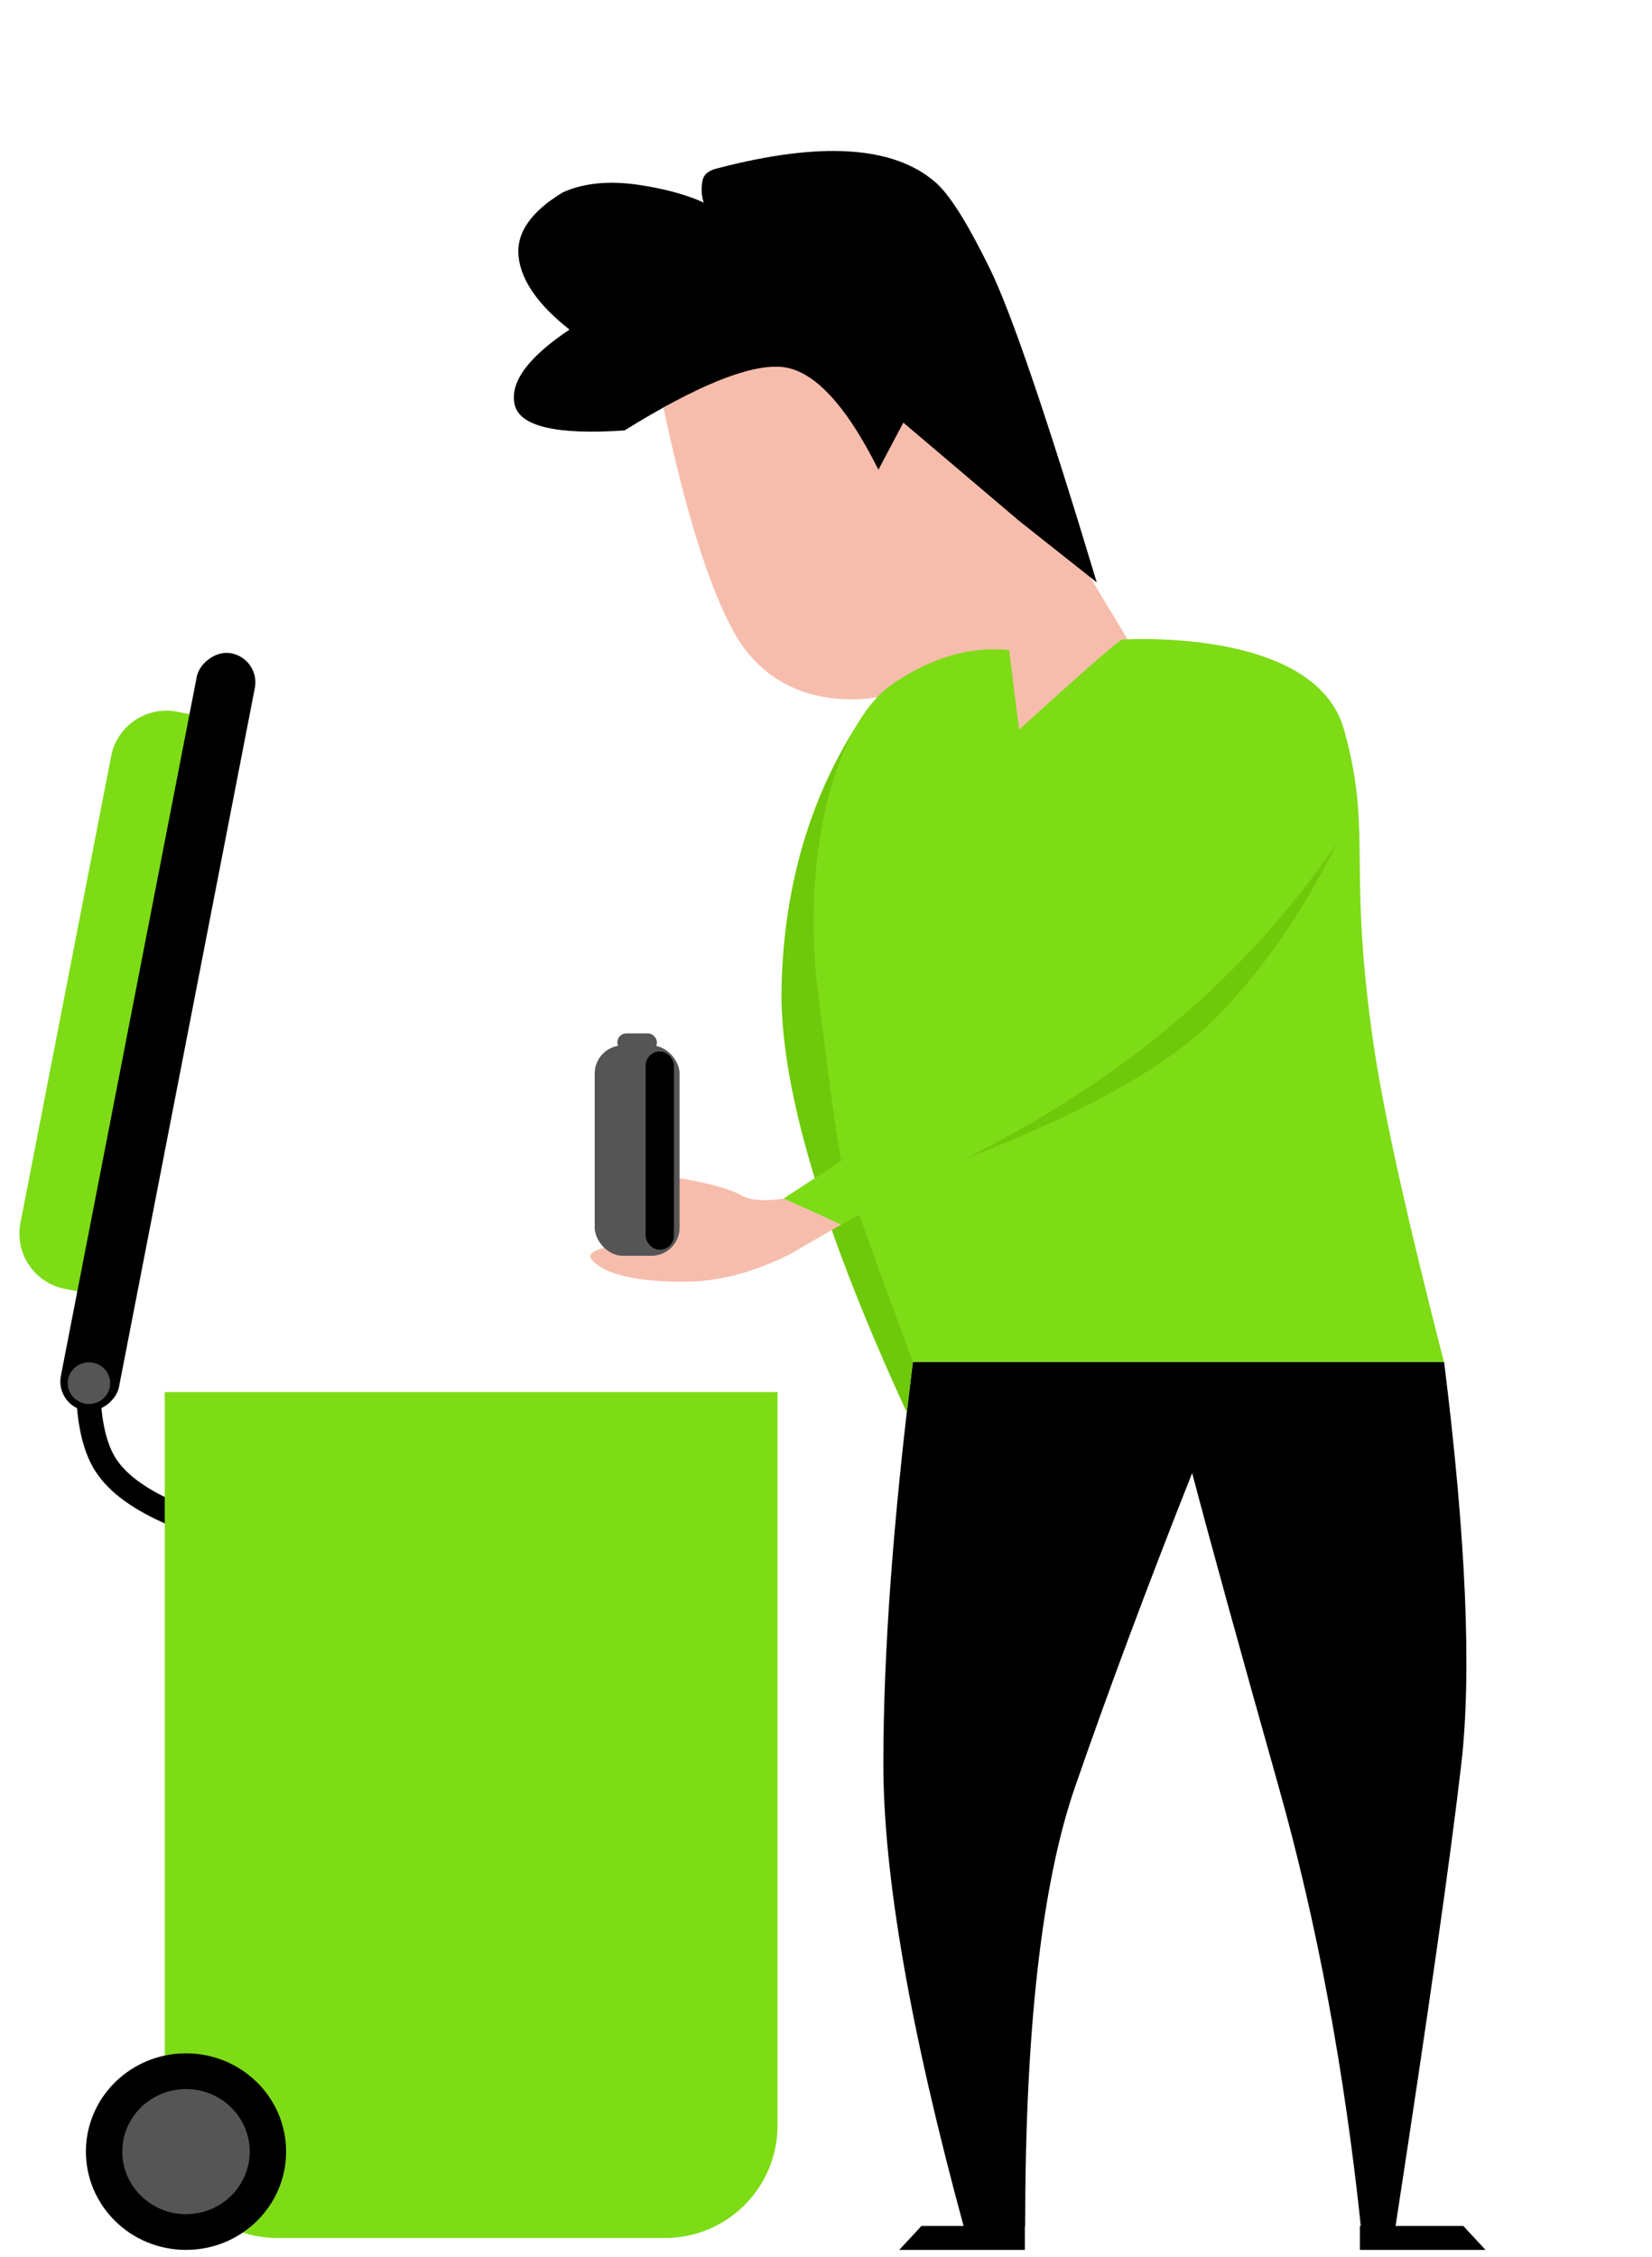 <svg xmlns="http://www.w3.org/2000/svg" width="235" height="321"><g fill="none" fill-rule="evenodd"><path fill="#000" d="M145.83 316.646c0-28 2.37-48.842 7.107-62.526 4.738-13.684 10.288-28.554 16.649-44.61 2.719 10.296 6.82 25.165 12.303 44.61 5.483 19.444 9.41 40.553 11.779 63.326h4.724c4.825-31.384 7.986-53.575 9.482-66.572 1.496-12.997.68-32.054-2.448-57.17h-75.568c-2.799 22.265-4.198 41.322-4.198 57.17 0 15.848 3.808 37.772 11.425 65.772h8.745z"/><path fill="#000" d="M208.157 316.595h-14.709V320h17.872zm-77.075 0h14.709V320h-17.872z"/><path fill="#F7BDAC" d="M163.962 96.83l-18.893 7.634-5.529-9.921-1.725-1.064c-4.638 3.168-8.924 5.06-12.86 5.678-5.902.927-15.265.228-20.525-9.196-3.506-6.283-6.855-16.931-10.046-31.944 10.764-6.631 17.016-10.227 18.758-10.787 2.612-.841 9.128.367 10.992 2.03 1.242 1.109 3.327 4.67 6.253 10.68l4.956-10.6 28.619 47.49z"/><path fill="#000" d="M124.958 66.807l3.543-6.7 16.514 14.011 11.002 8.713c-7.114-23.6-12.186-38.48-15.218-44.639-2.663-5.411-5.392-10.26-7.792-12.323-5.959-5.119-16.25-5.767-30.873-1.945-1.288.274-2.021.862-2.199 1.763-.361 1.836.181 3.141.181 3.141s-3.073-1.609-9.178-2.524c-4.238-.635-7.847-.29-10.829 1.033-4.606 2.759-6.718 5.83-6.335 9.213.383 3.383 2.796 6.826 7.24 10.329-5.88 3.927-8.484 7.465-7.816 10.612.67 3.146 5.882 4.39 15.64 3.731 10.168-6.307 17.544-9.324 22.125-9.052 4.581.272 9.246 5.151 13.995 14.637z"/><path fill="#6DC909" d="M121.846 103.185c-6.735 10.661-10.29 22.973-10.664 36.933-.374 13.96 5.568 34.223 17.825 60.787l.851-7.192-8.012-90.528z"/><path fill="#7DDC16" d="M143.544 92.453c-5.537-.54-11.044 1.058-16.522 4.796-4.553 3.107-8.08 10.23-9.906 19.301-.134.67-.26 1.35-.376 2.04a69.679 69.679 0 0 0-.51 3.616 74.42 74.42 0 0 0-.264 2.767 81.52 81.52 0 0 0 .398 16.184c1.623 13.076 2.72 21.06 3.294 23.949l-8.202 5.371 8.202 3.704c1.72-1 2.605-1.426 2.652-1.281.87 2.654 3.386 9.591 7.546 20.811h75.553c-5.31-20.647-8.661-35.789-10.052-45.427-3.694-25.599-.086-29.857-4.166-44.506-4.08-14.65-31.353-12.806-31.56-12.806-.368 0-5.255 4.27-14.661 12.81l-1.426-11.33z"/><path fill="#F7BDAC" d="M111.465 170.472c-2.838.426-4.891.247-6.16-.537-1.986-1.227-9.65-2.818-11.235-2.482-1.585.335 1.64 3.054 2.18 4.4.361.896.361 1.748 0 2.553-1.628 1.027-2.892 1.696-3.79 2.008-1.35.467-9.986.757-8.275 2.76 1.712 2.005 6.166 3.158 13.299 3.123 4.755-.024 9.687-1.31 14.795-3.862l7.38-4.26-8.194-3.703z"/><path fill="#6DC909" d="M137.08 164.914c11.545-5.774 21.683-12.374 30.415-19.803 8.732-7.428 16.289-15.813 22.672-25.153-5.062 10.156-10.915 18.54-17.557 25.153-6.643 6.613-18.487 13.214-35.53 19.803z"/><g transform="translate(84.597 146.977)"><rect width="12.075" height="29.918" y="1.71" fill="#555" rx="4"/><rect width="4.025" height="28.209" x="7.245" y="2.564" fill="#000" rx="2.013"/><rect width="5.635" height="2.564" x="3.22" fill="#555" rx="1.282"/></g><g transform="matrix(-1 0 0 1 110.605 92.093)"><path fill="#7DDC16" d="M83.445 9.517l1.969-.383a8 8 0 0 1 9.38 6.327l12.902 66.38a8 8 0 0 1-6.326 9.379l-1.969.382L83.445 9.517z"/><rect width="8.413" height="109.717" x="83.943" y="-.179" fill="#000" rx="4.206" transform="rotate(-11 88.15 54.68)"/><path fill="#000" fill-rule="nonzero" d="M87.594 124.387l-1.566.712-1.451-3.075 1.566-.712c4.095-1.862 6.792-3.954 8.134-6.22 1.367-2.307 2.085-5.942 2.085-10.882v-1.694h3.452v1.694c0 5.485-.828 9.673-2.553 12.585-1.748 2.952-4.985 5.463-9.667 7.592z"/><ellipse cx="97.954" cy="104.634" fill="#555" rx="3.021" ry="2.965"/><path fill="#7DDC16" d="M0 105.905h87.166v104.308c0 8.836-7.163 16-16 16H16c-8.837 0-16-7.164-16-16V105.905z"/><ellipse cx="84.145" cy="213.928" fill="#000" rx="14.24" ry="13.979"/><ellipse cx="84.145" cy="213.928" fill="#555" rx="9.062" ry="8.896"/></g></g></svg>